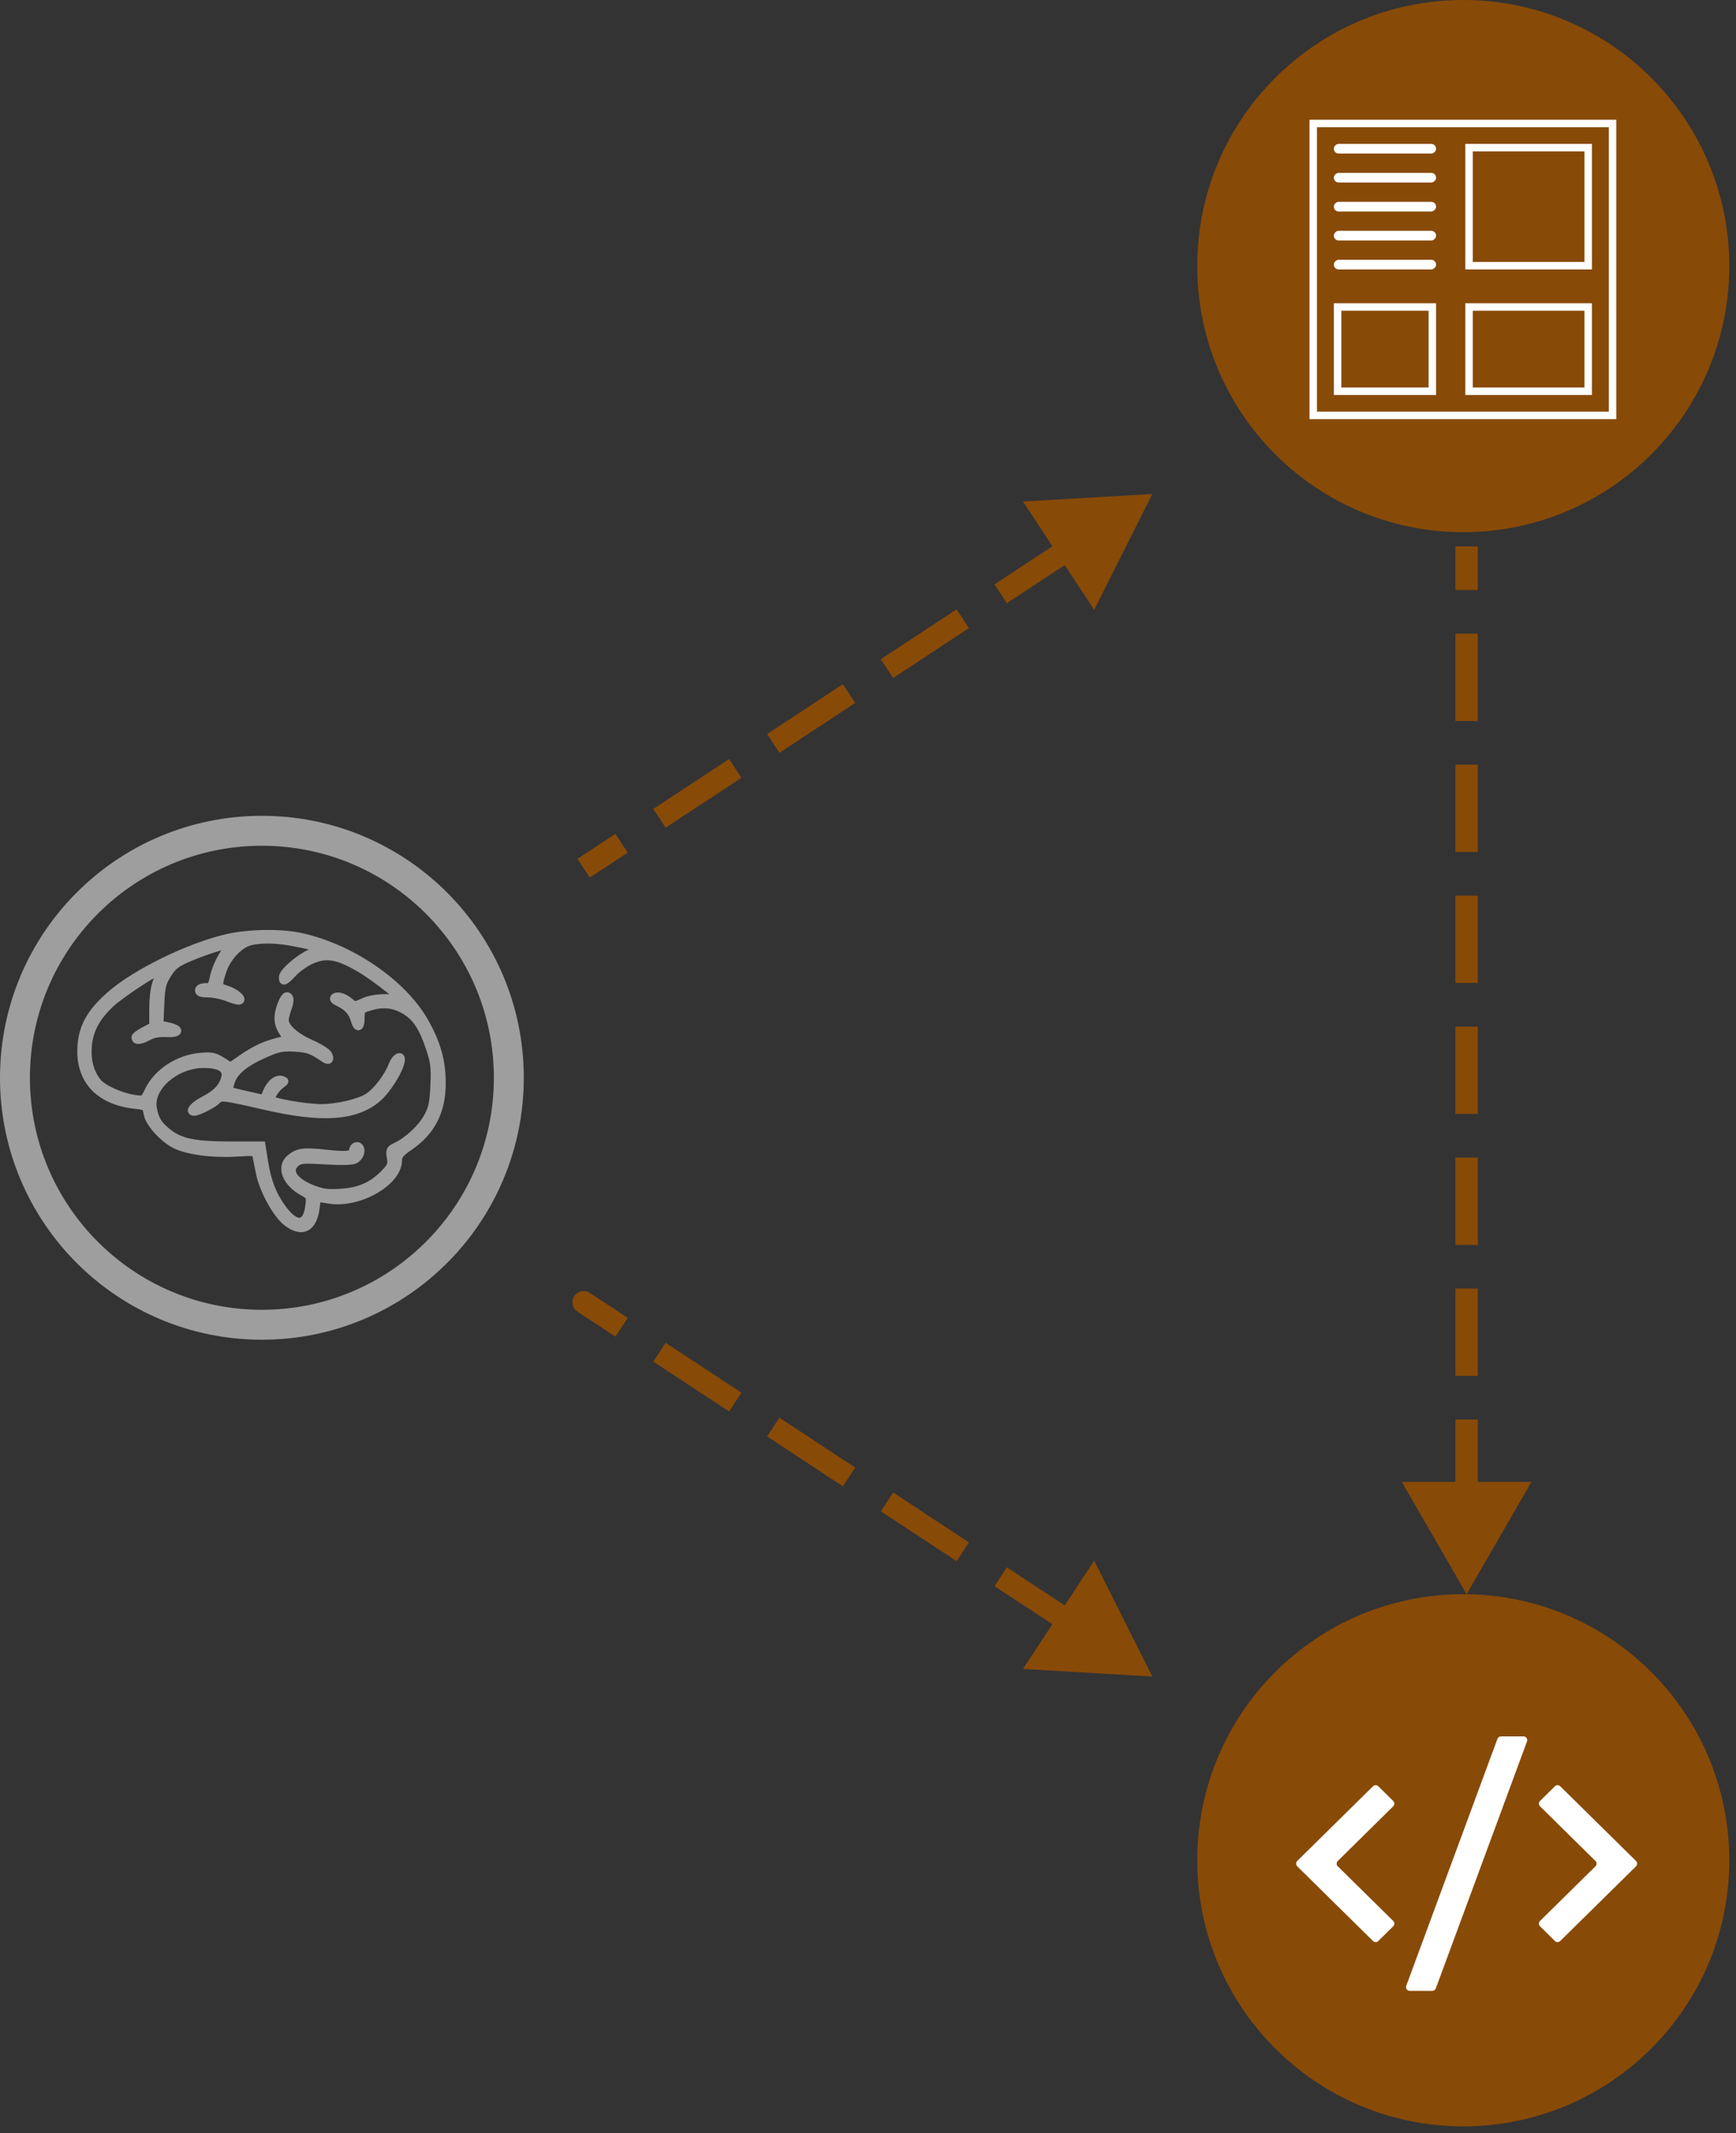 <svg width="232" height="285" viewBox="0 0 232 285" fill="none" xmlns="http://www.w3.org/2000/svg">
<rect x="0" y="0" width="232" height="285" fill="#333333" stroke="none"/>
<circle cx="35" cy="144" r="33" stroke="#9E9E9E" stroke-width="4"/>
<path fill-rule="evenodd" clip-rule="evenodd" d="M30.468 125.273C25.351 126.425 18.127 129.945 14.712 132.95C12.065 135.279 10.994 137.21 10.844 139.919C10.602 144.306 13.236 147.129 18.06 147.652C19.473 147.805 19.53 147.846 19.704 148.843C19.922 150.095 21.898 152.25 23.521 153.008C25.219 153.802 28.434 154.219 31.464 154.039C34.035 153.886 34.138 153.903 34.253 154.487C34.319 154.82 34.522 155.842 34.705 156.757C35.14 158.944 36.897 162.172 38.239 163.25C40.299 164.906 41.853 164.191 42.211 161.423L42.388 160.054L43.976 160.318C47.941 160.976 53.227 157.953 53.227 155.027C53.227 154.408 53.544 154.023 54.721 153.219C57.687 151.192 59.078 148.462 59.069 144.689C59.062 141.751 58.394 139.379 56.766 136.505C53.834 131.331 46.911 126.596 40.139 125.135C37.545 124.575 33.297 124.636 30.468 125.273ZM38.687 125.825C39.57 125.978 40.85 126.241 41.531 126.409L42.769 126.714L41.467 127.322C39.822 128.09 37.772 129.896 37.772 130.576C37.772 131.334 38.049 131.223 39.183 130.009C39.741 129.412 40.82 128.648 41.581 128.311C43.589 127.421 45.045 127.652 47.956 129.324C50.187 130.606 54.734 134.235 53.323 133.608C52.258 133.136 49.834 133.261 48.563 133.854C47.421 134.387 47.4 134.387 46.779 133.857C45.965 133.162 45.064 132.908 44.676 133.263C44.469 133.453 44.651 133.678 45.238 133.956C46.423 134.517 47.067 135.225 47.368 136.298C47.723 137.565 48.227 137.408 48.227 136.029C48.227 134.898 48.256 134.865 49.627 134.473C51.293 133.995 52.749 134.184 54.171 135.062C55.606 135.947 56.46 137.237 57.361 139.882C58.045 141.893 58.129 142.546 58.018 145.032C57.911 147.419 57.762 148.107 57.097 149.284C56.261 150.767 54.492 152.408 52.94 153.143C52.085 153.548 52.025 153.668 52.195 154.643C52.357 155.565 52.254 155.834 51.398 156.726C49.789 158.403 48.032 159.184 45.531 159.331C43.736 159.436 43.074 159.349 41.764 158.832C39.252 157.843 38.343 156.403 39.582 155.377C40.112 154.937 40.551 154.904 43.496 155.079C45.641 155.206 47.023 155.173 47.406 154.985C48.08 154.654 48.417 153.796 48.072 153.285C47.797 152.878 47.166 153.162 47.166 153.692C47.166 154.319 46.303 154.416 43.503 154.104C40.576 153.778 39.796 153.886 38.757 154.757C37.372 155.917 38.223 158.078 40.554 159.321C41.423 159.785 41.459 159.877 41.294 161.18C40.968 163.752 39.586 163.888 37.809 161.523C36.5 159.782 35.755 157.899 35.336 155.276L34.974 153.012H30.822C26.032 153.012 24.09 152.614 22.452 151.298C21.171 150.268 20.767 149.628 20.472 148.158C19.9 145.315 23.443 142.192 27.239 142.192C29.342 142.192 30.325 142.779 30.082 143.891C29.8 145.181 28.982 146.072 27.264 146.96C25.821 147.705 25.122 148.573 25.965 148.573C26.478 148.573 28.537 147.54 28.965 147.067C29.514 146.462 29.734 146.486 35.356 147.777C42.977 149.528 47.36 149.259 50.341 146.856C51.619 145.827 53.38 143.074 53.591 141.776C53.757 140.76 52.845 141.191 52.416 142.331C51.845 143.851 50.309 145.856 49.171 146.569C47.93 147.345 45.033 148.018 42.935 148.019C40.893 148.019 36.256 147.209 36.256 146.852C36.256 146.373 36.93 145.385 37.578 144.914C38.175 144.48 38.183 144.432 37.682 144.257C36.996 144.015 36.075 144.758 35.615 145.923L35.269 146.799L32.959 146.276C31.689 145.988 30.622 145.727 30.587 145.695C30.553 145.664 30.691 145.122 30.895 144.492C31.336 143.124 32.821 141.935 35.587 140.736C37.225 140.026 37.764 139.925 39.406 140.021C41.191 140.125 41.608 140.278 43.406 141.489C43.98 141.876 44.24 141.501 43.854 140.842C43.672 140.53 42.649 139.894 41.58 139.427C39.477 138.508 38.067 137.235 38.088 136.275C38.095 135.944 38.28 135.214 38.499 134.653C38.721 134.084 38.787 133.472 38.65 133.268C38.332 132.797 37.959 133.165 37.51 134.396C37.002 135.786 37.088 136.88 37.787 137.914L38.408 138.834L37.106 139.155C35.409 139.573 33.948 140.267 32.216 141.477L30.812 142.459L29.67 141.743C28.684 141.125 28.298 141.046 26.84 141.163C23.846 141.403 21.031 143.238 19.824 145.736C19.228 146.97 19.226 146.971 17.968 146.788C16.094 146.515 13.706 145.421 13.012 144.516C12.046 143.257 11.633 141.722 11.763 139.876C11.918 137.671 12.887 135.855 14.888 134.023C16.291 132.739 21.088 129.601 21.322 129.814C21.372 129.861 21.197 130.449 20.932 131.121C20.635 131.876 20.45 133.247 20.45 134.708L20.449 137.073L19.261 137.699C18.608 138.043 18.074 138.438 18.074 138.577C18.074 139.124 18.682 139.12 19.706 138.567C20.481 138.149 21.182 138.01 22.23 138.069C24.072 138.173 24.271 137.486 22.51 137.105L21.34 136.851L21.457 134.173C21.56 131.842 21.686 131.32 22.433 130.152C23.168 129.005 23.606 128.679 25.456 127.9C26.646 127.399 28.35 126.792 29.243 126.551L30.867 126.113L30.369 126.731C29.542 127.761 28.719 129.527 28.51 130.724C28.401 131.346 28.156 131.852 27.966 131.847C26.966 131.825 26.559 131.968 26.559 132.343C26.559 132.647 26.907 132.761 27.847 132.766C28.555 132.769 29.728 133.018 30.453 133.319C31.179 133.621 31.903 133.793 32.064 133.702C32.515 133.447 31.462 132.541 30.31 132.193C29.142 131.841 29.115 131.723 29.754 129.754C30.283 128.122 31.713 126.474 33.069 125.933C34.175 125.492 36.511 125.447 38.687 125.825Z" fill="#9E9E9E" stroke="#9E9E9E"/>
<circle cx="195.551" cy="35.551" r="33.551" fill="#884A07" stroke="#884A07" stroke-width="4"/>
<rect x="178.754" y="41.016" width="12.667" height="11.258" stroke="white"/>
<rect x="196.325" y="41.016" width="15.921" height="11.258" stroke="white"/>
<path d="M196.325 19.726H212.246V35.5H196.325V19.726Z" stroke="white"/>
<rect x="178.254" y="20.516" width="1.29" height="13.667" rx="0.645" transform="rotate(-90 178.254 20.516)" fill="white"/>
<rect x="178.254" y="24.387" width="1.29" height="13.667" rx="0.645" transform="rotate(-90 178.254 24.387)" fill="white"/>
<rect x="178.254" y="28.258" width="1.29" height="13.667" rx="0.645" transform="rotate(-90 178.254 28.258)" fill="white"/>
<rect x="178.254" y="32.129" width="1.29" height="13.667" rx="0.645" transform="rotate(-90 178.254 32.129)" fill="white"/>
<rect x="178.254" y="36" width="1.29" height="13.667" rx="0.645" transform="rotate(-90 178.254 36)" fill="white"/>
<rect x="175.5" y="16.5" width="40" height="39" stroke="white"/>
<circle cx="195.551" cy="248.551" r="33.551" fill="#884A07" stroke="#884A07" stroke-width="4"/>
<path d="M218.639 248.644C218.837 248.84 218.837 249.16 218.639 249.356L208.508 259.34C208.314 259.531 208.001 259.531 207.806 259.34L205.809 257.371C205.61 257.175 205.61 256.854 205.809 256.658L213.218 249.356C213.417 249.16 213.417 248.84 213.218 248.644L205.809 241.342C205.61 241.146 205.61 240.825 205.809 240.629L207.806 238.66C208.001 238.469 208.314 238.469 208.508 238.66L218.639 248.644ZM178.782 248.644C178.583 248.84 178.583 249.16 178.782 249.356L186.191 256.658C186.39 256.854 186.39 257.175 186.191 257.371L184.194 259.34C183.999 259.531 183.686 259.531 183.492 259.34L173.361 249.356C173.163 249.16 173.163 248.84 173.361 248.644L183.491 238.661C183.686 238.469 183.999 238.469 184.194 238.661L186.19 240.629C186.388 240.825 186.388 241.146 186.19 241.341L178.782 248.644ZM191.881 265.673C191.808 265.87 191.621 266 191.412 266H188.399C188.051 266 187.81 265.653 187.93 265.327L200.119 232.327C200.192 232.13 200.379 232 200.588 232H203.601C203.949 232 204.19 232.347 204.07 232.673L191.881 265.673Z" fill="white"/>
<path d="M196 213L204.66 198H187.34L196 213ZM194.5 73V78.833H197.5V73H194.5ZM194.5 84.667V96.333H197.5V84.667H194.5ZM194.5 102.167V113.833H197.5V102.167H194.5ZM194.5 119.667V131.333H197.5V119.667H194.5ZM194.5 137.167V148.833H197.5V137.167H194.5ZM194.5 154.667V166.333H197.5V154.667H194.5ZM194.5 172.167V183.833H197.5V172.167H194.5ZM194.5 189.667V201.333H197.5V189.667H194.5Z" fill="#884A07"/>
<path d="M154 224L146.229 208.521L136.709 222.991L154 224ZM78.824 172.747C78.132 172.292 77.202 172.483 76.747 173.176C76.292 173.868 76.484 174.798 77.176 175.253L78.824 172.747ZM144.691 216.08L134.558 209.414L132.909 211.92L143.042 218.586L144.691 216.08ZM129.491 206.08L119.358 199.414L117.709 201.92L127.842 208.586L129.491 206.08ZM114.291 196.08L104.158 189.414L102.509 191.92L112.642 198.586L114.291 196.08ZM99.091 186.08L88.958 179.414L87.309 181.92L97.442 188.586L99.091 186.08ZM83.891 176.08L78.824 172.747L77.176 175.253L82.242 178.586L83.891 176.08Z" fill="#884A07"/>
<path d="M154 66L146.229 81.479L136.709 67.009L154 66ZM77.176 114.747L82.242 111.414L83.891 113.92L78.824 117.253L77.176 114.747ZM87.309 108.08L97.442 101.414L99.091 103.92L88.958 110.586L87.309 108.08ZM102.509 98.08L112.642 91.413L114.291 93.92L104.158 100.586L102.509 98.08ZM117.709 88.08L127.842 81.413L129.491 83.92L119.358 90.587L117.709 88.08ZM132.909 78.08L143.042 71.413L144.691 73.92L134.558 80.587L132.909 78.08Z" fill="#884A07"/>
</svg>
